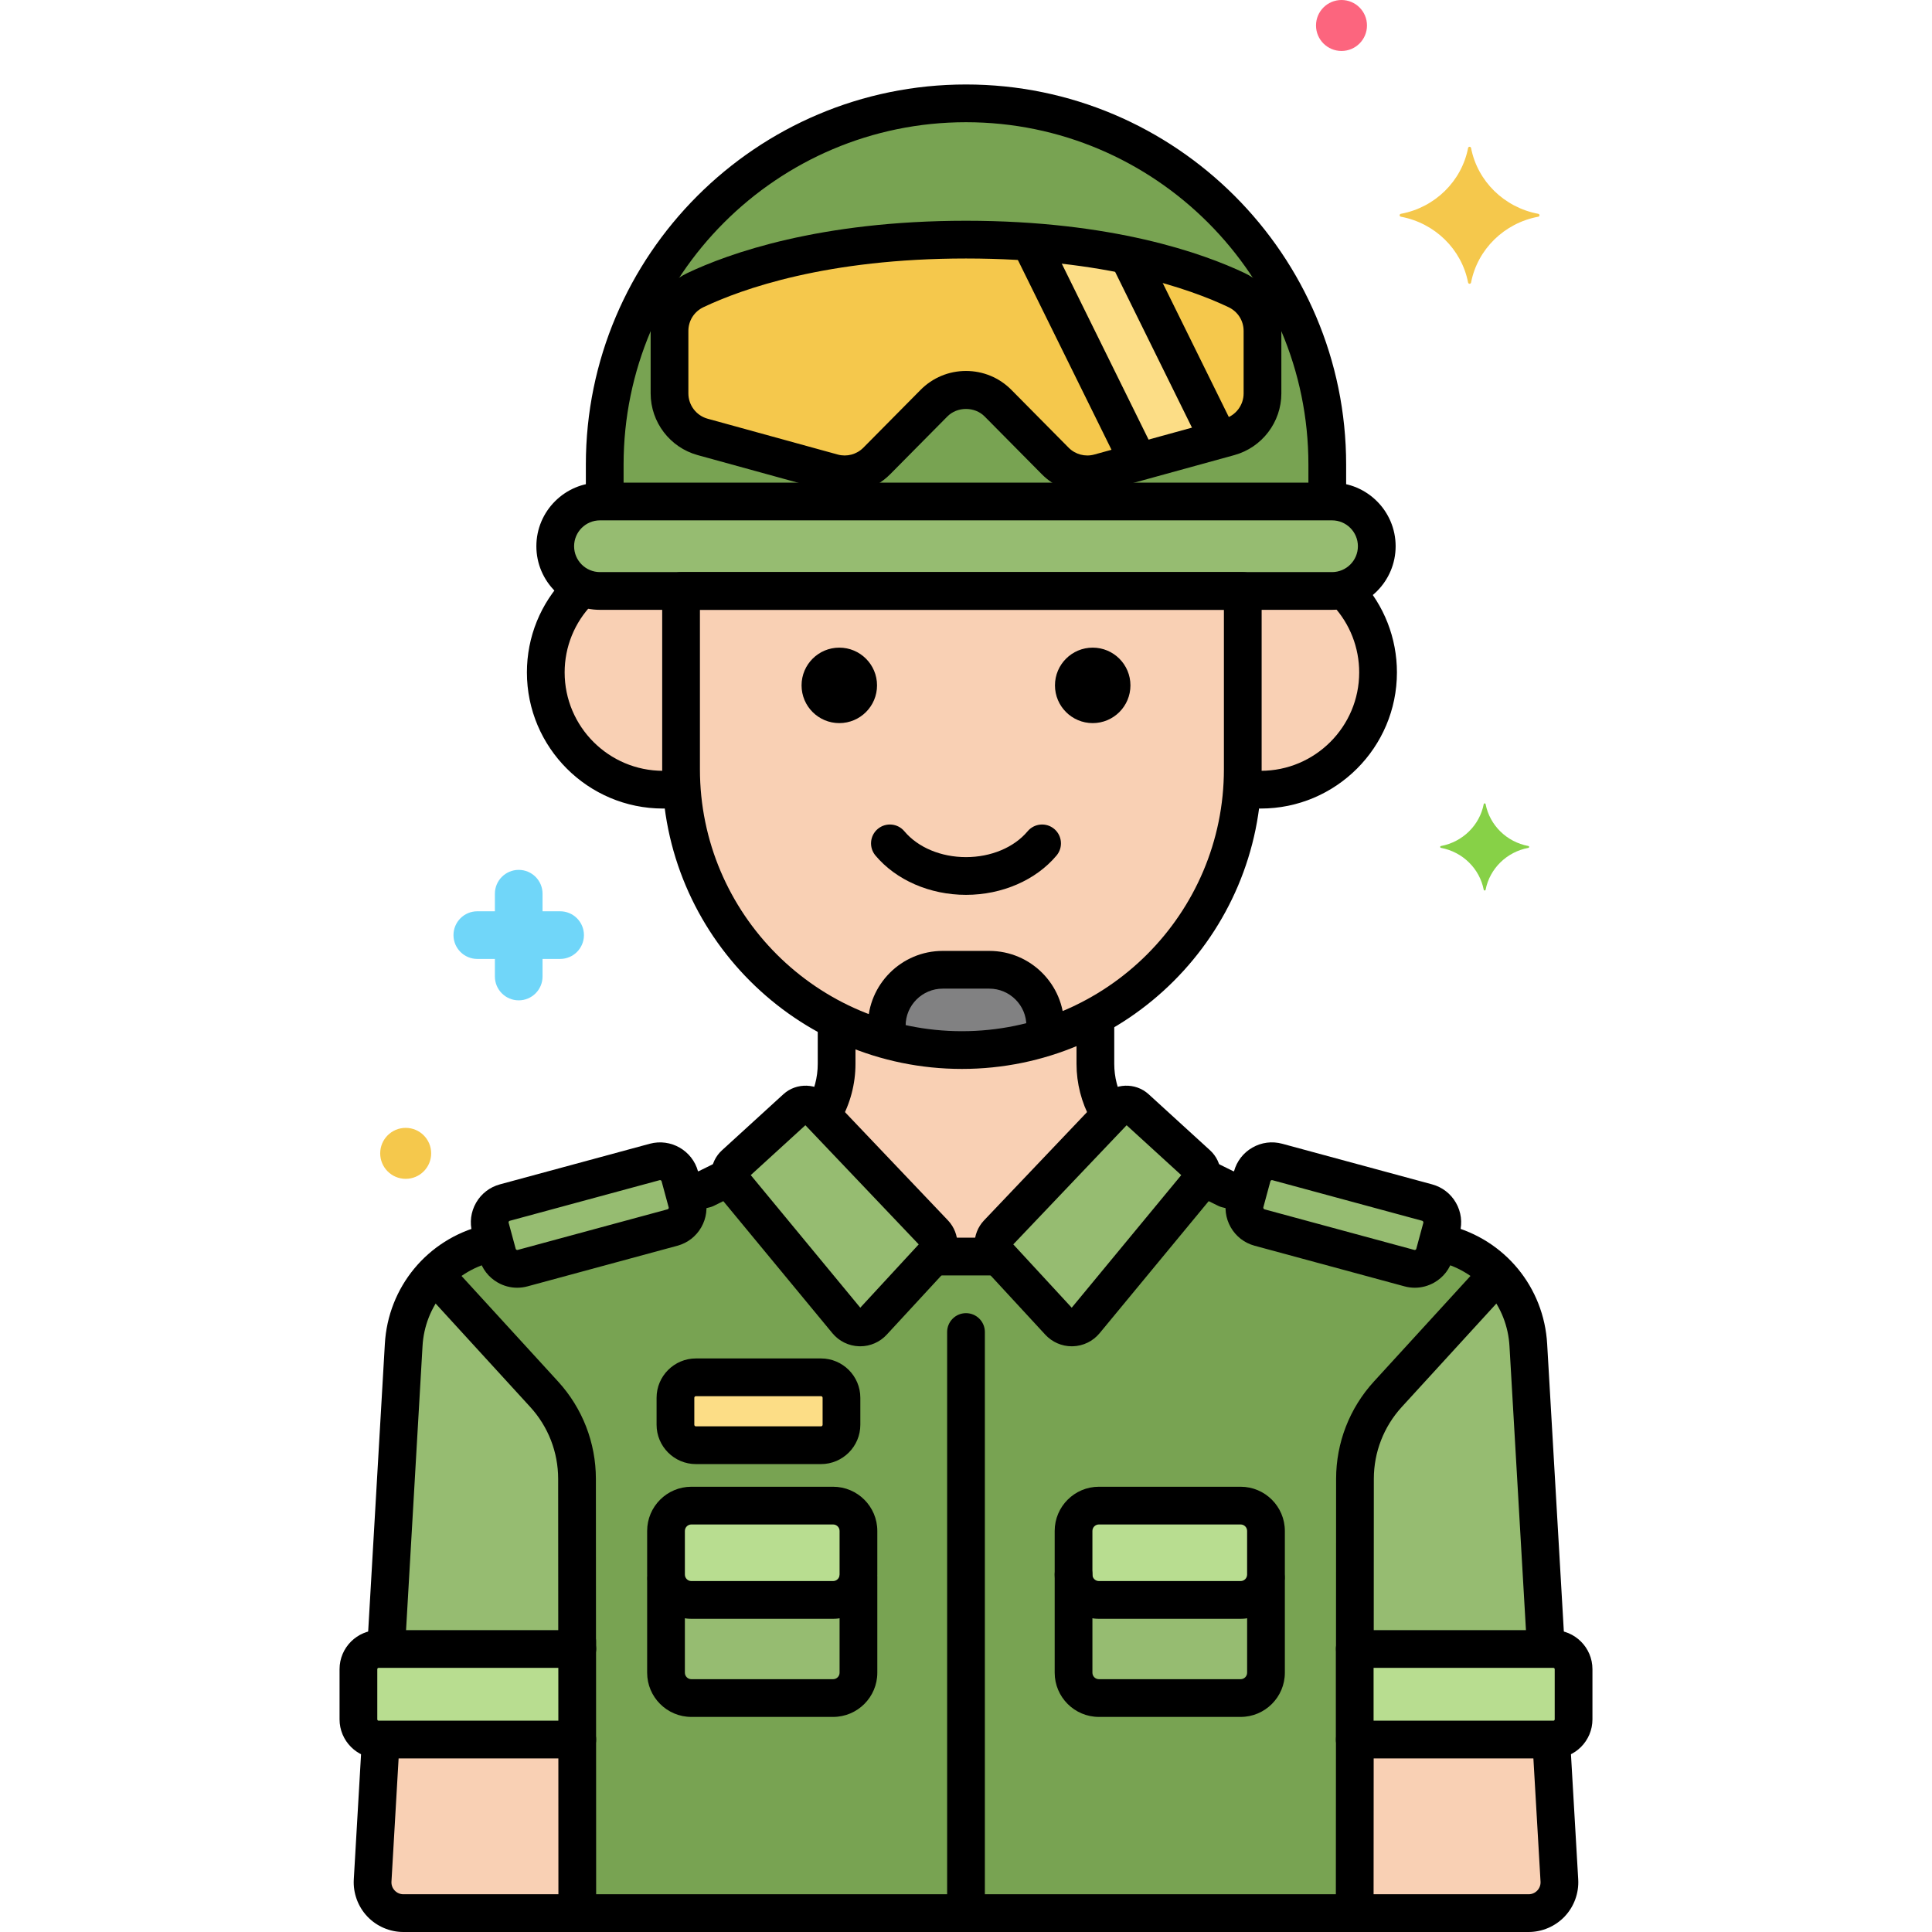 <?xml version="1.0" encoding="utf-8"?>
<!-- Generator: Adobe Illustrator 24.0.0, SVG Export Plug-In . SVG Version: 6.00 Build 0)  -->
<svg version="1.1" xmlns="http://www.w3.org/2000/svg" xmlns:xlink="http://www.w3.org/1999/xlink" x="0px" y="0px"
	 viewBox="0 0 256 256" style="enable-background:new 0 0 256 256;" xml:space="preserve">
<style type="text/css">
	.st0{fill:#3A70BF;}
	.st1{fill:#EDF4FC;}
	.st2{fill:#C7D7E5;}
	.st3{fill:#F9D0B4;}
	.st4{fill:#5B5D60;}
	.st5{fill:#5290DB;}
	.st6{fill:#70D6F9;}
	.st7{fill:#F5C84C;}
	.st8{fill:#FC657E;}
	.st9{fill:#87D147;}
	.st10{fill:#FCDD86;}
	.st11{fill:#9BE5F9;}
	.st12{fill:#B2E26D;}
	.st13{fill:#754E34;}
	.st14{fill:#FCA265;}
	.st15{fill:#818182;}
	.st16{fill:#F94EED;}
	.st17{fill:#FFC197;}
	.st18{fill:#3CAADC;}
	.st19{fill:#DAE6F1;}
	.st20{fill:#57AF12;}
	.st21{fill:#EF4460;}
	.st22{fill:#FFF0CA;}
	.st23{fill:#F98FA6;}
	.st24{fill:#EDB311;}
	.st25{fill:#FC8C48;}
	.st26{fill:#FCB9CB;}
	.st27{fill:#96BC71;}
	.st28{fill:#78A352;}
	.st29{fill:#B8DD90;}
	.st30{fill:#6FAFEF;}
	.st31{fill:#29589F;}
	.st32{fill:#414344;}
	.st33{fill:#9B6B4B;}
	.st34{fill:#73B1EF;}
</style>
<g id="Layer_1">
</g>
<g id="Layer_2">
</g>
<g id="Layer_3">
</g>
<g id="Layer_4">
</g>
<g id="Layer_5">
</g>
<g id="Layer_6">
</g>
<g id="Layer_7">
</g>
<g id="Layer_8">
</g>
<g id="Layer_9">
</g>
<g id="Layer_10">
</g>
<g id="Layer_11">
</g>
<g id="Layer_12">
</g>
<g id="Layer_13">
</g>
<g id="Layer_14">
</g>
<g id="Layer_15">
</g>
<g id="Layer_16">
</g>
<g id="Layer_17">
</g>
<g id="Layer_18">
</g>
<g id="Layer_19">
</g>
<g id="Layer_20">
</g>
<g id="Layer_21">
</g>
<g id="Layer_22">
</g>
<g id="Layer_23">
</g>
<g id="Layer_24">
</g>
<g id="Layer_25">
</g>
<g id="Layer_26">
</g>
<g id="Layer_27">
</g>
<g id="Layer_28">
</g>
<g id="Layer_29">
</g>
<g id="Layer_30">
</g>
<g id="Layer_31">
</g>
<g id="Layer_32">
</g>
<g id="Layer_33">
	<g>
		<g>
			<g>
				<path class="st27" d="M189.106,159.348l-19.859-5.382c-1.446-0.392-2.936,0.463-3.327,1.909l-0.935,3.451
					c-0.392,1.446,0.463,2.936,1.909,3.327l19.859,5.382c1.446,0.392,2.936-0.463,3.327-1.909l0.935-3.451
					C191.407,161.229,190.552,159.739,189.106,159.348z"/>
			</g>
		</g>
		<g>
			<g>
				<path class="st27" d="M66.894,159.348l19.859-5.382c1.446-0.392,2.936,0.463,3.327,1.909l0.935,3.451
					c0.392,1.446-0.463,2.936-1.909,3.327l-19.859,5.382c-1.446,0.392-2.936-0.463-3.327-1.909l-0.935-3.451
					C64.593,161.229,65.448,159.739,66.894,159.348z"/>
			</g>
		</g>
		<g>
			<g>
				<path class="st3" d="M90.244,78.305v23.618c0,20.468,16.747,37.215,37.215,37.215h0c20.468,0,37.215-16.747,37.215-37.215
					V78.305H90.244z"/>
			</g>
		</g>
		<g>
			<g>
				<path class="st3" d="M178.034,78.098c-0.49,0.131-1.002,0.207-1.533,0.207h-11.827c0,7.028,0,19.056,0,23.618
					c0,0.839-0.038,1.67-0.094,2.496c0.81,0.13,1.635,0.217,2.482,0.217c8.581,0,15.537-6.956,15.537-15.537
					C182.599,84.801,180.854,80.911,178.034,78.098z"/>
			</g>
		</g>
		<g>
			<g>
				<path class="st3" d="M90.244,78.305H79.499c-0.825,0-1.609-0.169-2.323-0.473c-2.986,2.831-4.858,6.826-4.858,11.266
					c0,8.581,6.956,15.537,15.538,15.537c0.847,0,1.672-0.086,2.482-0.217v-0.001c-0.055-0.826-0.094-1.656-0.094-2.495
					C90.244,98.719,90.244,86.683,90.244,78.305z"/>
			</g>
		</g>
		<g>
			<g>
				<path class="st27" d="M158.648,154.265l-8.134-7.427c-0.753-0.687-1.917-0.646-2.619,0.092l-15.687,16.491
					c-0.77,0.81-0.78,2.078-0.022,2.899l8.157,8.837c0.936,1.014,2.552,0.97,3.431-0.094l15.054-18.223
					C159.465,156.071,159.385,154.938,158.648,154.265z"/>
			</g>
		</g>
		<g>
			<g>
				<path class="st27" d="M97.352,154.265l8.134-7.427c0.753-0.687,1.917-0.646,2.619,0.092l15.687,16.491
					c0.77,0.81,0.78,2.078,0.022,2.899l-8.157,8.837c-0.936,1.014-2.552,0.97-3.431-0.094L97.171,156.84
					C96.535,156.071,96.615,154.938,97.352,154.265z"/>
			</g>
		</g>
		<g>
			<g>
				<path class="st3" d="M123.813,166.321l-0.165,0.179h8.704l-0.165-0.179c-0.758-0.821-0.748-2.089,0.022-2.899l14.884-15.648
					c-1.249-2.003-1.948-4.349-1.948-6.803v-6.335c-5.268,2.868-11.296,4.501-17.686,4.501h0c-5.959,0-11.597-1.427-16.604-3.945
					v5.778c0,2.453-0.699,4.8-1.948,6.803l14.884,15.648C124.562,164.232,124.571,165.5,123.813,166.321z"/>
			</g>
		</g>
		<g>
			<g>
				<path class="st28" d="M179.507,230.5v-12h25.339l-2.335-40.261c-0.357-6.417-4.846-11.856-11.078-13.425l-0.933-0.235
					l-0.419,1.547c-0.392,1.446-1.882,2.3-3.327,1.908l-19.859-5.382c-1.446-0.392-2.3-1.881-1.909-3.328l0.296-1.093l-2.751-0.692
					l-3.296-1.625c-0.047,0.33-0.179,0.651-0.406,0.925l-15.054,18.224c-0.879,1.064-2.495,1.109-3.431,0.094l-7.992-8.658h-8.704
					l-7.992,8.658c-0.936,1.014-2.552,0.97-3.431-0.094L97.171,156.84c-0.227-0.275-0.358-0.596-0.406-0.925l-3.296,1.625
					l-2.751,0.692l0.296,1.093c0.392,1.446-0.463,2.936-1.909,3.328l-19.859,5.382c-1.446,0.392-2.936-0.463-3.327-1.908
					l-0.419-1.547l-0.933,0.235c-6.233,1.569-10.721,7.008-11.078,13.425L51.154,218.5h25.339v12H50.458l-1.084,18.69
					c-0.13,2.34,1.732,4.31,4.076,4.31h149.098c2.344,0,4.207-1.969,4.076-4.31l-1.084-18.69H179.507z"/>
			</g>
		</g>
		<g>
			<g>
				<path class="st27" d="M176.501,66.45H79.499c-3.274,0-5.928,2.654-5.928,5.928c0,3.274,2.654,5.928,5.928,5.928h97.002
					c3.274,0,5.928-2.654,5.928-5.928C182.429,69.104,179.775,66.45,176.501,66.45z"/>
			</g>
		</g>
		<g>
			<g>
				<path class="st28" d="M128,13.694L128,13.694c-26.439,0-47.871,21.433-47.871,47.871v4.884h95.742v-4.884
					C175.871,35.127,154.439,13.694,128,13.694z"/>
			</g>
		</g>
		<g>
			<g>
				<path class="st27" d="M204.846,218.5l-2.335-40.261c-0.201-3.604-1.705-6.899-4.089-9.374l-14.523,15.876
					c-2.8,3.061-4.355,7.059-4.357,11.208l-0.013,22.55H204.846z"/>
			</g>
		</g>
		<g>
			<g>
				<path class="st3" d="M179.52,230.5l-0.014,23h23.042c2.344,0,4.207-1.969,4.076-4.31l-1.084-18.69H179.52z"/>
			</g>
		</g>
		<g>
			<g>
				<path class="st27" d="M76.472,218.5l-0.013-22.55c-0.002-4.149-1.557-8.147-4.357-11.208l-14.523-15.876
					c-2.384,2.475-3.888,5.77-4.089,9.374L51.154,218.5H76.472z"/>
			</g>
		</g>
		<g>
			<g>
				<path class="st3" d="M50.458,230.5l-1.084,18.69c-0.13,2.34,1.732,4.31,4.076,4.31h23.042l-0.014-23H50.458z"/>
			</g>
		</g>
		<g>
			<g>
				<path class="st29" d="M205.831,218.5h-26.325v12h26.325c1.478,0,2.675-1.198,2.675-2.676v-6.649
					C208.507,219.698,207.309,218.5,205.831,218.5z"/>
			</g>
		</g>
		<g>
			<g>
				<path class="st29" d="M50.169,218.5h26.325v12H50.169c-1.478,0-2.675-1.198-2.675-2.676v-6.649
					C47.493,219.698,48.691,218.5,50.169,218.5z"/>
			</g>
		</g>
		<g>
			<g>
				<path class="st10" d="M108.788,182.5H92.212c-1.498,0-2.712,1.214-2.712,2.712v3.575c0,1.498,1.214,2.712,2.712,2.712h16.575
					c1.498,0,2.712-1.214,2.712-2.712v-3.575C111.5,183.714,110.286,182.5,108.788,182.5z"/>
			</g>
		</g>
		<g>
			<g>
				<path class="st29" d="M164.393,199.5h-18.785c-1.854,0-3.357,1.503-3.357,3.357v5.785c0,1.854,1.503,3.357,3.357,3.357h18.785
					c1.854,0,3.357-1.503,3.357-3.357v-5.785C167.75,201.003,166.247,199.5,164.393,199.5z"/>
			</g>
		</g>
		<g>
			<g>
				<path class="st27" d="M164.393,212h-18.785c-1.854,0-3.357-1.503-3.357-3.357v13c0,1.854,1.503,3.357,3.357,3.357h18.785
					c1.854,0,3.357-1.503,3.357-3.357v-13C167.75,210.497,166.247,212,164.393,212z"/>
			</g>
		</g>
		<g>
			<g>
				<path class="st29" d="M110.393,199.5H91.607c-1.854,0-3.357,1.503-3.357,3.357v5.785c0,1.854,1.503,3.357,3.357,3.357h18.785
					c1.854,0,3.357-1.503,3.357-3.357v-5.785C113.75,201.003,112.247,199.5,110.393,199.5z"/>
			</g>
		</g>
		<g>
			<g>
				<path class="st27" d="M110.393,212H91.607c-1.854,0-3.357-1.503-3.357-3.357v13c0,1.854,1.503,3.357,3.357,3.357h18.785
					c1.854,0,3.357-1.503,3.357-3.357v-13C113.75,210.497,112.247,212,110.393,212z"/>
			</g>
		</g>
		<g>
			<g>
				<path class="st7" d="M163.855,38.442c-5.319-2.525-16.957-6.689-35.855-6.689s-30.536,4.164-35.855,6.689
					c-2.096,0.995-3.431,3.089-3.431,5.41v8.281c0,2.689,1.797,5.047,4.389,5.761l17.239,4.746c2.083,0.573,4.313-0.022,5.833-1.557
					l7.579-7.656c2.338-2.362,6.155-2.362,8.493,0l7.578,7.656c1.52,1.536,3.75,2.131,5.833,1.557l17.239-4.746
					c2.593-0.714,4.389-3.072,4.389-5.761v-8.281C167.286,41.531,165.951,39.437,163.855,38.442z"/>
			</g>
		</g>
		<g>
			<g>
				<path class="st10" d="M150.862,61.206l10.66-2.935l-12.063-24.455c-3.71-0.774-8.029-1.408-12.976-1.76L150.862,61.206z"/>
			</g>
		</g>
		<g>
			<g>
				<path class="st15" d="M131.088,128.5h-6.177c-4.076,0-7.412,3.335-7.412,7.412v1.854c3.174,0.888,6.512,1.373,9.959,1.373h0
					c3.84,0,7.549-0.59,11.041-1.682v-1.544C138.5,131.835,135.165,128.5,131.088,128.5z"/>
			</g>
		</g>
		<g>
			<g>
				<path d="M187.471,170.631c-0.458,0-0.919-0.061-1.373-0.184l-19.858-5.382c-1.344-0.364-2.465-1.229-3.158-2.438
					c-0.692-1.208-0.873-2.614-0.509-3.958l0.935-3.449c0.364-1.344,1.229-2.466,2.438-3.159c1.207-0.692,2.612-0.875,3.956-0.509
					l19.859,5.382h-0.001c1.345,0.364,2.466,1.229,3.159,2.438c0.692,1.208,0.873,2.614,0.509,3.958l-0.935,3.449
					c-0.364,1.344-1.229,2.466-2.438,3.159C189.255,170.396,188.368,170.631,187.471,170.631z M168.538,156.372
					c-0.094,0-0.18,0.062-0.205,0.156l-0.935,3.451c-0.026,0.098,0.053,0.235,0.148,0.261l19.859,5.382
					c0.02,0.006,0.087,0.022,0.161-0.021c0.076-0.044,0.094-0.107,0.1-0.128l0.935-3.451c0.026-0.098-0.053-0.235-0.148-0.261
					c0,0,0,0-0.001,0l-19.858-5.382C168.575,156.374,168.557,156.372,168.538,156.372z"/>
			</g>
		</g>
		<g>
			<g>
				<path d="M68.529,170.631c-0.898,0-1.785-0.234-2.584-0.693c-1.208-0.693-2.073-1.814-2.438-3.158l-0.935-3.451
					c-0.364-1.344-0.183-2.749,0.51-3.957c0.693-1.208,1.814-2.073,3.158-2.438l19.859-5.382c2.773-0.75,5.643,0.894,6.395,3.667
					l0.935,3.451c0.364,1.344,0.183,2.749-0.51,3.957c-0.693,1.208-1.814,2.073-3.158,2.438l-19.859,5.382
					C69.448,170.57,68.987,170.631,68.529,170.631z M87.461,156.372c-0.018,0-0.037,0.002-0.055,0.007l-19.859,5.382l0,0
					c-0.021,0.006-0.085,0.023-0.128,0.099c-0.044,0.076-0.027,0.14-0.021,0.161l0.935,3.451c0.005,0.021,0.023,0.085,0.1,0.129
					c0.075,0.043,0.14,0.027,0.161,0.021l19.859-5.382c0.021-0.006,0.085-0.023,0.128-0.099c0.044-0.076,0.027-0.14,0.021-0.161
					l-0.935-3.451C87.642,156.434,87.555,156.372,87.461,156.372z M66.894,159.348h0.01H66.894z"/>
			</g>
		</g>
		<g>
			<g>
				<path d="M127.459,141.638c-21.899,0-39.715-17.816-39.715-39.715V78.306c0-1.381,1.119-2.5,2.5-2.5h74.43
					c1.381,0,2.5,1.119,2.5,2.5v23.618C167.174,123.822,149.357,141.638,127.459,141.638z M92.744,80.806v21.118
					c0,19.142,15.573,34.715,34.715,34.715s34.715-15.573,34.715-34.715V80.806H92.744z"/>
			</g>
		</g>
		<g>
			<g>
				<path d="M167.062,107.136c-0.636,0-1.283-0.04-1.979-0.123c-1.371-0.162-2.351-1.405-2.188-2.776s1.4-2.351,2.776-2.189
					c0.498,0.059,0.953,0.088,1.391,0.088c7.189,0,13.038-5.849,13.038-13.038c0-3.28-1.223-6.415-3.443-8.827
					c-0.936-1.016-0.87-2.598,0.146-3.533c1.018-0.937,2.599-0.869,3.532,0.146c3.073,3.338,4.766,7.676,4.766,12.214
					C185.1,99.044,177.008,107.136,167.062,107.136z"/>
			</g>
		</g>
		<g>
			<g>
				<path d="M87.856,107.136c-9.946,0-18.038-8.092-18.038-18.038c0-4.696,1.806-9.146,5.084-12.532
					c0.96-0.991,2.542-1.017,3.535-0.057c0.992,0.96,1.017,2.543,0.057,3.535c-2.371,2.448-3.676,5.664-3.676,9.054
					c0,7.189,5.849,13.038,13.038,13.038c0.403,0,0.818-0.024,1.268-0.073c1.374-0.154,2.607,0.84,2.758,2.212
					c0.151,1.373-0.839,2.607-2.212,2.758C89.037,107.102,88.443,107.136,87.856,107.136z"/>
			</g>
		</g>
		<g>
			<g>
				<path d="M128,118.573c-4.776,0-9.262-1.95-11.999-5.215c-0.887-1.058-0.748-2.635,0.31-3.522
					c1.059-0.887,2.635-0.747,3.522,0.31c1.798,2.146,4.852,3.427,8.167,3.427s6.368-1.281,8.167-3.427
					c0.89-1.058,2.465-1.195,3.522-0.309c1.058,0.887,1.196,2.464,0.31,3.522C137.261,116.624,132.775,118.573,128,118.573z"/>
			</g>
		</g>
		<g>
			<g>
				<circle cx="144.789" cy="90.816" r="5"/>
			</g>
		</g>
		<g>
			<g>
				<circle cx="111.211" cy="90.816" r="5"/>
			</g>
		</g>
		<g>
			<g>
				<path d="M142.019,178.391c-1.332,0-2.605-0.556-3.512-1.538l-8.157-8.836c-1.646-1.783-1.625-4.558,0.046-6.317l15.688-16.493
					c1.629-1.712,4.37-1.807,6.116-0.216l8.134,7.427c1.724,1.573,1.909,4.215,0.422,6.014l-15.053,18.223
					c-0.879,1.063-2.174,1.695-3.553,1.733C142.106,178.391,142.062,178.391,142.019,178.391z M134.265,164.887l7.744,8.39
					l14.513-17.568l-7.238-6.609L134.265,164.887z M156.962,156.111C156.963,156.111,156.963,156.111,156.962,156.111
					L156.962,156.111L156.962,156.111z"/>
			</g>
		</g>
		<g>
			<g>
				<path d="M113.982,178.391c-0.044,0-0.087,0-0.131-0.002c-1.379-0.038-2.674-0.669-3.553-1.733l-15.054-18.224
					c-1.486-1.798-1.301-4.439,0.422-6.013h0l8.134-7.427c1.744-1.593,4.489-1.496,6.116,0.216l15.687,16.491
					c1.673,1.76,1.693,4.535,0.047,6.318l-8.157,8.836C116.587,177.835,115.313,178.391,113.982,178.391z M99.479,155.708
					l14.512,17.568l7.744-8.39l-15.018-15.788L99.479,155.708z M99.038,156.111c0-0.001,0.001-0.001,0.002-0.002L99.038,156.111
					L99.038,156.111z"/>
			</g>
		</g>
		<g>
			<g>
				<path d="M109.187,149.8c-0.417,0-0.839-0.104-1.229-0.324c-1.202-0.68-1.625-2.205-0.945-3.407
					c0.878-1.552,1.342-3.314,1.342-5.097v-5.368c0-1.381,1.119-2.5,2.5-2.5s2.5,1.119,2.5,2.5v5.368
					c0,2.644-0.688,5.257-1.989,7.559C110.906,149.344,110.059,149.8,109.187,149.8z"/>
			</g>
		</g>
		<g>
			<g>
				<path d="M146.731,149.654c-0.883,0-1.739-0.469-2.193-1.298c-1.239-2.257-1.894-4.811-1.894-7.384v-5.534
					c0-1.381,1.119-2.5,2.5-2.5s2.5,1.119,2.5,2.5v5.534c0,1.735,0.441,3.457,1.276,4.979c0.664,1.21,0.222,2.73-0.989,3.395
					C147.551,149.555,147.139,149.654,146.731,149.654z"/>
			</g>
		</g>
		<g>
			<g>
				<path d="M131.896,169h-7.667c-1.381,0-2.5-1.119-2.5-2.5s1.119-2.5,2.5-2.5h7.667c1.381,0,2.5,1.119,2.5,2.5
					S133.277,169,131.896,169z"/>
			</g>
		</g>
		<g>
			<g>
				<path d="M51.2,220.251c-0.049,0-0.098-0.001-0.147-0.004c-1.378-0.08-2.431-1.262-2.351-2.64l2.292-39.512
					c0.42-7.545,5.63-13.859,12.964-15.705c1.34-0.339,2.697,0.475,3.035,1.814c0.337,1.339-0.475,2.698-1.814,3.035
					c-5.2,1.309-8.895,5.786-9.193,11.14l-2.292,39.518C53.617,219.225,52.515,220.251,51.2,220.251z"/>
			</g>
		</g>
		<g>
			<g>
				<path d="M91.108,160.634c-1.119,0-2.137-0.756-2.422-1.89c-0.337-1.339,0.475-2.698,1.814-3.035l2.102-0.529l2.786-1.373
					c1.239-0.61,2.737-0.102,3.348,1.137s0.102,2.737-1.137,3.348l-3.023,1.491c-0.158,0.078-0.324,0.139-0.495,0.182l-2.359,0.594
					C91.515,160.609,91.31,160.634,91.108,160.634z"/>
			</g>
		</g>
		<g>
			<g>
				<path d="M164.9,160.636c-0.202,0-0.407-0.024-0.612-0.076l-2.367-0.596c-0.172-0.043-0.338-0.104-0.496-0.182l-2.878-1.419
					c-1.238-0.611-1.747-2.11-1.137-3.348c0.611-1.238,2.109-1.747,3.348-1.136l2.64,1.302l2.11,0.531
					c1.34,0.336,2.152,1.695,1.815,3.034C167.037,159.879,166.019,160.636,164.9,160.636z"/>
			</g>
		</g>
		<g>
			<g>
				<path d="M204.798,220.208c-1.314,0-2.417-1.026-2.494-2.355l-2.289-39.469c-0.298-5.359-3.992-9.836-9.192-11.145
					c-1.339-0.337-2.151-1.696-1.814-3.035c0.338-1.339,1.696-2.151,3.035-1.814c7.333,1.846,12.543,8.159,12.964,15.71
					l2.289,39.464c0.08,1.378-0.973,2.561-2.352,2.64C204.896,220.207,204.847,220.208,204.798,220.208z"/>
			</g>
		</g>
		<g>
			<g>
				<path d="M202.549,256H53.451c-1.802,0-3.545-0.75-4.783-2.06c-1.238-1.309-1.89-3.09-1.79-4.889l1.054-18.163
					c0.08-1.378,1.272-2.434,2.64-2.351c1.378,0.08,2.431,1.262,2.351,2.64l-1.053,18.158c-0.024,0.433,0.129,0.85,0.431,1.169
					c0.302,0.319,0.711,0.495,1.15,0.495h149.098c0.439,0,0.848-0.176,1.15-0.495c0.302-0.319,0.454-0.736,0.43-1.175l-1.037-17.878
					c-0.08-1.378,0.973-2.561,2.352-2.64c1.386-0.091,2.561,0.973,2.641,2.351l1.037,17.883c0.101,1.803-0.552,3.585-1.789,4.894
					C206.094,255.249,204.351,256,202.549,256z"/>
			</g>
		</g>
		<g>
			<g>
				<path d="M128,255c-1.381,0-2.5-1.119-2.5-2.5v-76c0-1.381,1.119-2.5,2.5-2.5s2.5,1.119,2.5,2.5v76
					C130.5,253.881,129.381,255,128,255z"/>
			</g>
		</g>
		<g>
			<g>
				<path d="M176.501,80.806H79.499c-4.647,0-8.428-3.781-8.428-8.428c0-4.647,3.781-8.428,8.428-8.428h97.002
					c4.647,0,8.428,3.781,8.428,8.428C184.929,77.025,181.148,80.806,176.501,80.806z M79.499,68.95
					c-1.89,0-3.428,1.538-3.428,3.428s1.538,3.428,3.428,3.428h97.002c1.89,0,3.428-1.538,3.428-3.428s-1.538-3.428-3.428-3.428
					H79.499z"/>
			</g>
		</g>
		<g>
			<g>
				<path d="M80.129,68.188c-1.381,0-2.5-1.119-2.5-2.5v-4.123c0-27.775,22.596-50.371,50.371-50.371
					c27.774,0,50.371,22.596,50.371,50.371v4.102c0,1.381-1.119,2.5-2.5,2.5s-2.5-1.119-2.5-2.5v-4.102
					c0-25.018-20.354-45.371-45.371-45.371S82.629,36.548,82.629,61.565v4.123C82.629,67.069,81.51,68.188,80.129,68.188z"/>
			</g>
		</g>
		<g>
			<g>
				<path class="st7" d="M203.822,28.33c-4.498-0.838-8.043-4.31-8.898-8.716c-0.043-0.221-0.352-0.221-0.395,0
					c-0.855,4.406-4.4,7.879-8.898,8.716c-0.226,0.042-0.226,0.345,0,0.387c4.498,0.838,8.043,4.31,8.898,8.717
					c0.043,0.221,0.352,0.221,0.395,0c0.855-4.406,4.4-7.879,8.898-8.717C204.047,28.675,204.047,28.373,203.822,28.33z"/>
			</g>
		</g>
		<g>
			<g>
				<path class="st9" d="M202.515,112.101c-2.862-0.533-5.118-2.743-5.663-5.547c-0.027-0.141-0.224-0.141-0.251,0
					c-0.544,2.804-2.8,5.014-5.663,5.547c-0.144,0.027-0.144,0.219,0,0.246c2.862,0.533,5.118,2.743,5.663,5.547
					c0.027,0.141,0.224,0.141,0.251,0c0.544-2.804,2.8-5.014,5.663-5.547C202.658,112.32,202.658,112.128,202.515,112.101z"/>
			</g>
		</g>
		<g>
			<g>
				<path class="st6" d="M63.246,120.75h2.33v-2.33c0-1.744,1.413-3.157,3.157-3.157c1.744,0,3.157,1.413,3.157,3.157v2.33h2.329
					c1.744,0,3.157,1.413,3.157,3.157s-1.413,3.157-3.157,3.157h-2.329v2.33c0,1.744-1.413,3.157-3.157,3.157
					c-1.744,0-3.157-1.413-3.157-3.157v-2.33h-2.33c-1.744,0-3.157-1.413-3.157-3.157S61.502,120.75,63.246,120.75z"/>
			</g>
		</g>
		<g>
			<g>
				<circle class="st7" cx="53.755" cy="152.825" r="3.377"/>
			</g>
		</g>
		<g>
			<g>
				<circle class="st8" cx="177.755" cy="3.377" r="3.377"/>
			</g>
		</g>
		<g>
			<g>
				<path d="M179.527,221c-0.001,0-0.001,0-0.002,0c-1.38-0.001-2.499-1.121-2.498-2.501l0.014-22.55
					c0.002-4.784,1.782-9.363,5.013-12.895l14.152-15.471c0.932-1.019,2.514-1.09,3.532-0.157c1.019,0.932,1.089,2.513,0.157,3.532
					l-14.152,15.471c-2.386,2.608-3.7,5.989-3.702,9.522l-0.014,22.551C182.026,219.882,180.907,221,179.527,221z"/>
			</g>
		</g>
		<g>
			<g>
				<path d="M179.507,255.083c-0.001,0-0.001,0-0.002,0c-1.38-0.001-2.499-1.121-2.498-2.501l0.014-22.083
					c0.001-1.38,1.12-2.499,2.5-2.499c0,0,0.001,0,0.002,0c1.38,0.001,2.499,1.121,2.498,2.501l-0.014,22.083
					C182.006,253.965,180.887,255.083,179.507,255.083z"/>
			</g>
		</g>
		<g>
			<g>
				<path d="M76.473,221c-1.38,0-2.499-1.118-2.5-2.499l-0.014-22.55c-0.002-3.533-1.317-6.915-3.702-9.522l-13.88-15.173
					c-0.932-1.019-0.861-2.6,0.157-3.532c1.018-0.931,2.601-0.862,3.532,0.157l13.88,15.173c3.229,3.53,5.01,8.11,5.013,12.895
					l0.014,22.55c0.001,1.381-1.118,2.5-2.499,2.501H76.473z"/>
			</g>
		</g>
		<g>
			<g>
				<path d="M76.493,255.042c-1.38,0-2.5-1.119-2.5-2.499l-0.013-35.042c0-1.381,1.118-2.5,2.499-2.501h0.001
					c1.38,0,2.5,1.119,2.5,2.499l0.013,35.042C78.993,253.922,77.875,255.042,76.493,255.042
					C76.493,255.042,76.493,255.042,76.493,255.042z"/>
			</g>
		</g>
		<g>
			<g>
				<path d="M205.831,233h-26.324c-1.381,0-2.5-1.119-2.5-2.5v-12c0-1.381,1.119-2.5,2.5-2.5h26.324
					c2.854,0,5.176,2.322,5.176,5.175v6.649C211.007,230.678,208.685,233,205.831,233z M182.007,228h23.824
					c0.097,0,0.176-0.079,0.176-0.175v-6.649c0-0.097-0.079-0.175-0.176-0.175h-23.824V228z"/>
			</g>
		</g>
		<g>
			<g>
				<path d="M76.493,233H50.169c-2.854,0-5.176-2.322-5.176-5.176v-6.649c0-2.854,2.322-5.175,5.176-5.175h26.324
					c1.381,0,2.5,1.119,2.5,2.5s-1.119,2.5-2.5,2.5H50.169c-0.097,0-0.176,0.079-0.176,0.175v6.649c0,0.097,0.079,0.176,0.176,0.176
					h26.324c1.381,0,2.5,1.119,2.5,2.5S77.874,233,76.493,233z"/>
			</g>
		</g>
		<g>
			<g>
				<path d="M108.788,194H92.212c-2.874,0-5.212-2.338-5.212-5.212v-3.575c0-2.874,2.338-5.212,5.212-5.212h16.575
					c2.874,0,5.212,2.338,5.212,5.212v3.575C114,191.662,111.662,194,108.788,194z M92.212,185c-0.117,0-0.212,0.095-0.212,0.212
					v3.575c0,0.117,0.095,0.212,0.212,0.212h16.575c0.117,0,0.212-0.095,0.212-0.212v-3.575c0-0.117-0.095-0.212-0.212-0.212H92.212
					z"/>
			</g>
		</g>
		<g>
			<g>
				<path d="M164.393,214.5h-18.785c-3.229,0-5.857-2.627-5.857-5.857v-5.785c0-3.23,2.628-5.857,5.857-5.857h18.785
					c3.229,0,5.857,2.627,5.857,5.857v5.785C170.25,211.873,167.622,214.5,164.393,214.5z M145.607,202
					c-0.473,0-0.857,0.385-0.857,0.857v5.785c0,0.473,0.385,0.857,0.857,0.857h18.785c0.473,0,0.857-0.385,0.857-0.857v-5.785
					c0-0.473-0.385-0.857-0.857-0.857H145.607z"/>
			</g>
		</g>
		<g>
			<g>
				<path d="M164.393,227.5h-18.785c-3.229,0-5.857-2.627-5.857-5.857v-13c0-1.381,1.119-2.5,2.5-2.5s2.5,1.119,2.5,2.5
					c0.009,0.122,0.009,0.243,0,0.362v12.638c0,0.473,0.385,0.857,0.857,0.857h18.785c0.473,0,0.857-0.385,0.857-0.857v-12.485
					c0-1.381,1.119-2.5,2.5-2.5s2.5,1.119,2.5,2.5v12.485C170.25,224.873,167.622,227.5,164.393,227.5z"/>
			</g>
		</g>
		<g>
			<g>
				<path d="M110.393,214.5H91.607c-3.23,0-5.857-2.627-5.857-5.857v-5.785c0-3.23,2.627-5.857,5.857-5.857h18.785
					c3.23,0,5.857,2.627,5.857,5.857v5.785C116.25,211.873,113.623,214.5,110.393,214.5z M91.607,202
					c-0.473,0-0.857,0.385-0.857,0.857v5.785c0,0.473,0.385,0.857,0.857,0.857h18.785c0.473,0,0.857-0.385,0.857-0.857v-5.785
					c0-0.473-0.385-0.857-0.857-0.857H91.607z"/>
			</g>
		</g>
		<g>
			<g>
				<path d="M110.393,227.5H91.607c-3.23,0-5.857-2.627-5.857-5.857v-12.361c0-1.381,1.119-2.5,2.5-2.5s2.5,1.119,2.5,2.5v12.361
					c0,0.473,0.385,0.857,0.857,0.857h18.785c0.473,0,0.857-0.385,0.857-0.857v-12.483c0-1.381,1.119-2.5,2.5-2.5s2.5,1.119,2.5,2.5
					v12.483C116.25,224.873,113.623,227.5,110.393,227.5z"/>
			</g>
		</g>
		<g>
			<g>
				<path d="M144.076,65.353c-2.233,0-4.416-0.884-6.027-2.512l-7.578-7.656c-1.316-1.329-3.625-1.33-4.94,0l-7.579,7.656
					c-2.154,2.174-5.323,3.021-8.274,2.208l-17.238-4.746c-3.666-1.01-6.226-4.37-6.226-8.171v-8.281
					c0-3.257,1.907-6.267,4.859-7.668c5.453-2.589,17.501-6.931,36.927-6.931s31.473,4.342,36.926,6.931l0,0
					c2.952,1.4,4.86,4.411,4.86,7.668v8.281c0,3.801-2.561,7.162-6.226,8.171l-17.239,4.746
					C145.581,65.253,144.825,65.353,144.076,65.353z M127.999,49.154c2.28,0,4.42,0.892,6.024,2.513l7.578,7.656
					c0.884,0.893,2.186,1.239,3.393,0.906l17.239-4.746c1.503-0.414,2.553-1.792,2.553-3.351v-8.281
					c0-1.357-0.768-2.565-2.003-3.151l-0.001,0c-5.072-2.408-16.336-6.448-34.782-6.448c-18.446,0-29.71,4.04-34.783,6.448
					c-1.236,0.586-2.003,1.794-2.003,3.151v8.281c0,1.559,1.05,2.937,2.553,3.351l17.238,4.746c1.209,0.333,2.509-0.014,3.393-0.906
					l7.578-7.656C123.58,50.047,125.719,49.154,127.999,49.154z"/>
			</g>
		</g>
		<g>
			<g>
				<path d="M161,59.708c-0.922,0-1.809-0.512-2.244-1.395l-11.161-22.625c-0.61-1.238-0.103-2.737,1.136-3.348
					c1.241-0.61,2.737-0.102,3.349,1.136l11.161,22.625c0.61,1.238,0.103,2.737-1.136,3.348
					C161.748,59.625,161.371,59.708,161,59.708z"/>
			</g>
		</g>
		<g>
			<g>
				<path d="M150.316,62.597c-0.922,0-1.809-0.512-2.244-1.395l-13.531-27.43c-0.61-1.238-0.103-2.737,1.136-3.348
					c1.243-0.611,2.737-0.102,3.349,1.136l13.531,27.43c0.61,1.238,0.103,2.737-1.136,3.348
					C151.064,62.514,150.687,62.597,150.316,62.597z"/>
			</g>
		</g>
		<g>
			<g>
				<path d="M117.5,139.458c-1.381,0-2.5-1.119-2.5-2.5v-1.046c0-5.465,4.446-9.912,9.912-9.912h6.176
					c5.466,0,9.912,4.446,9.912,9.912v0.869c0,1.381-1.119,2.5-2.5,2.5s-2.5-1.119-2.5-2.5v-0.869c0-2.708-2.203-4.912-4.912-4.912
					h-6.176c-2.708,0-4.912,2.203-4.912,4.912v1.046C120,138.338,118.881,139.458,117.5,139.458z"/>
			</g>
		</g>
	</g>
</g>
<g id="Layer_34">
</g>
<g id="Layer_35">
</g>
<g id="Layer_36">
</g>
<g id="Layer_37">
</g>
<g id="Layer_38">
</g>
<g id="Layer_39">
</g>
<g id="Layer_40">
</g>
<g id="Layer_41">
</g>
<g id="Layer_42">
</g>
<g id="Layer_43">
</g>
<g id="Layer_44">
</g>
<g id="Layer_45">
</g>
<g id="Layer_46">
</g>
<g id="Layer_47">
</g>
<g id="Layer_48">
</g>
<g id="Layer_49">
</g>
<g id="Layer_50">
</g>
<g id="Layer_51">
</g>
<g id="Layer_52">
</g>
<g id="Layer_53">
</g>
<g id="Layer_54">
</g>
<g id="Layer_55">
</g>
<g id="Layer_56">
</g>
<g id="Layer_57">
</g>
<g id="Layer_58">
</g>
<g id="Layer_59">
</g>
<g id="Layer_60">
</g>
<g id="Layer_61">
</g>
<g id="Layer_62">
</g>
<g id="Layer_63">
</g>
<g id="Layer_64">
</g>
<g id="Layer_65">
</g>
<g id="Layer_66">
</g>
<g id="Layer_67">
</g>
<g id="Layer_68">
</g>
<g id="Layer_69">
</g>
<g id="Layer_70">
</g>
<g id="Layer_71">
</g>
<g id="Layer_72">
</g>
<g id="Layer_73">
</g>
<g id="Layer_74">
</g>
<g id="Layer_75">
</g>
<g id="Layer_76">
</g>
<g id="Layer_77">
</g>
<g id="Layer_78">
</g>
<g id="Layer_79">
</g>
<g id="Layer_80">
</g>
</svg>

